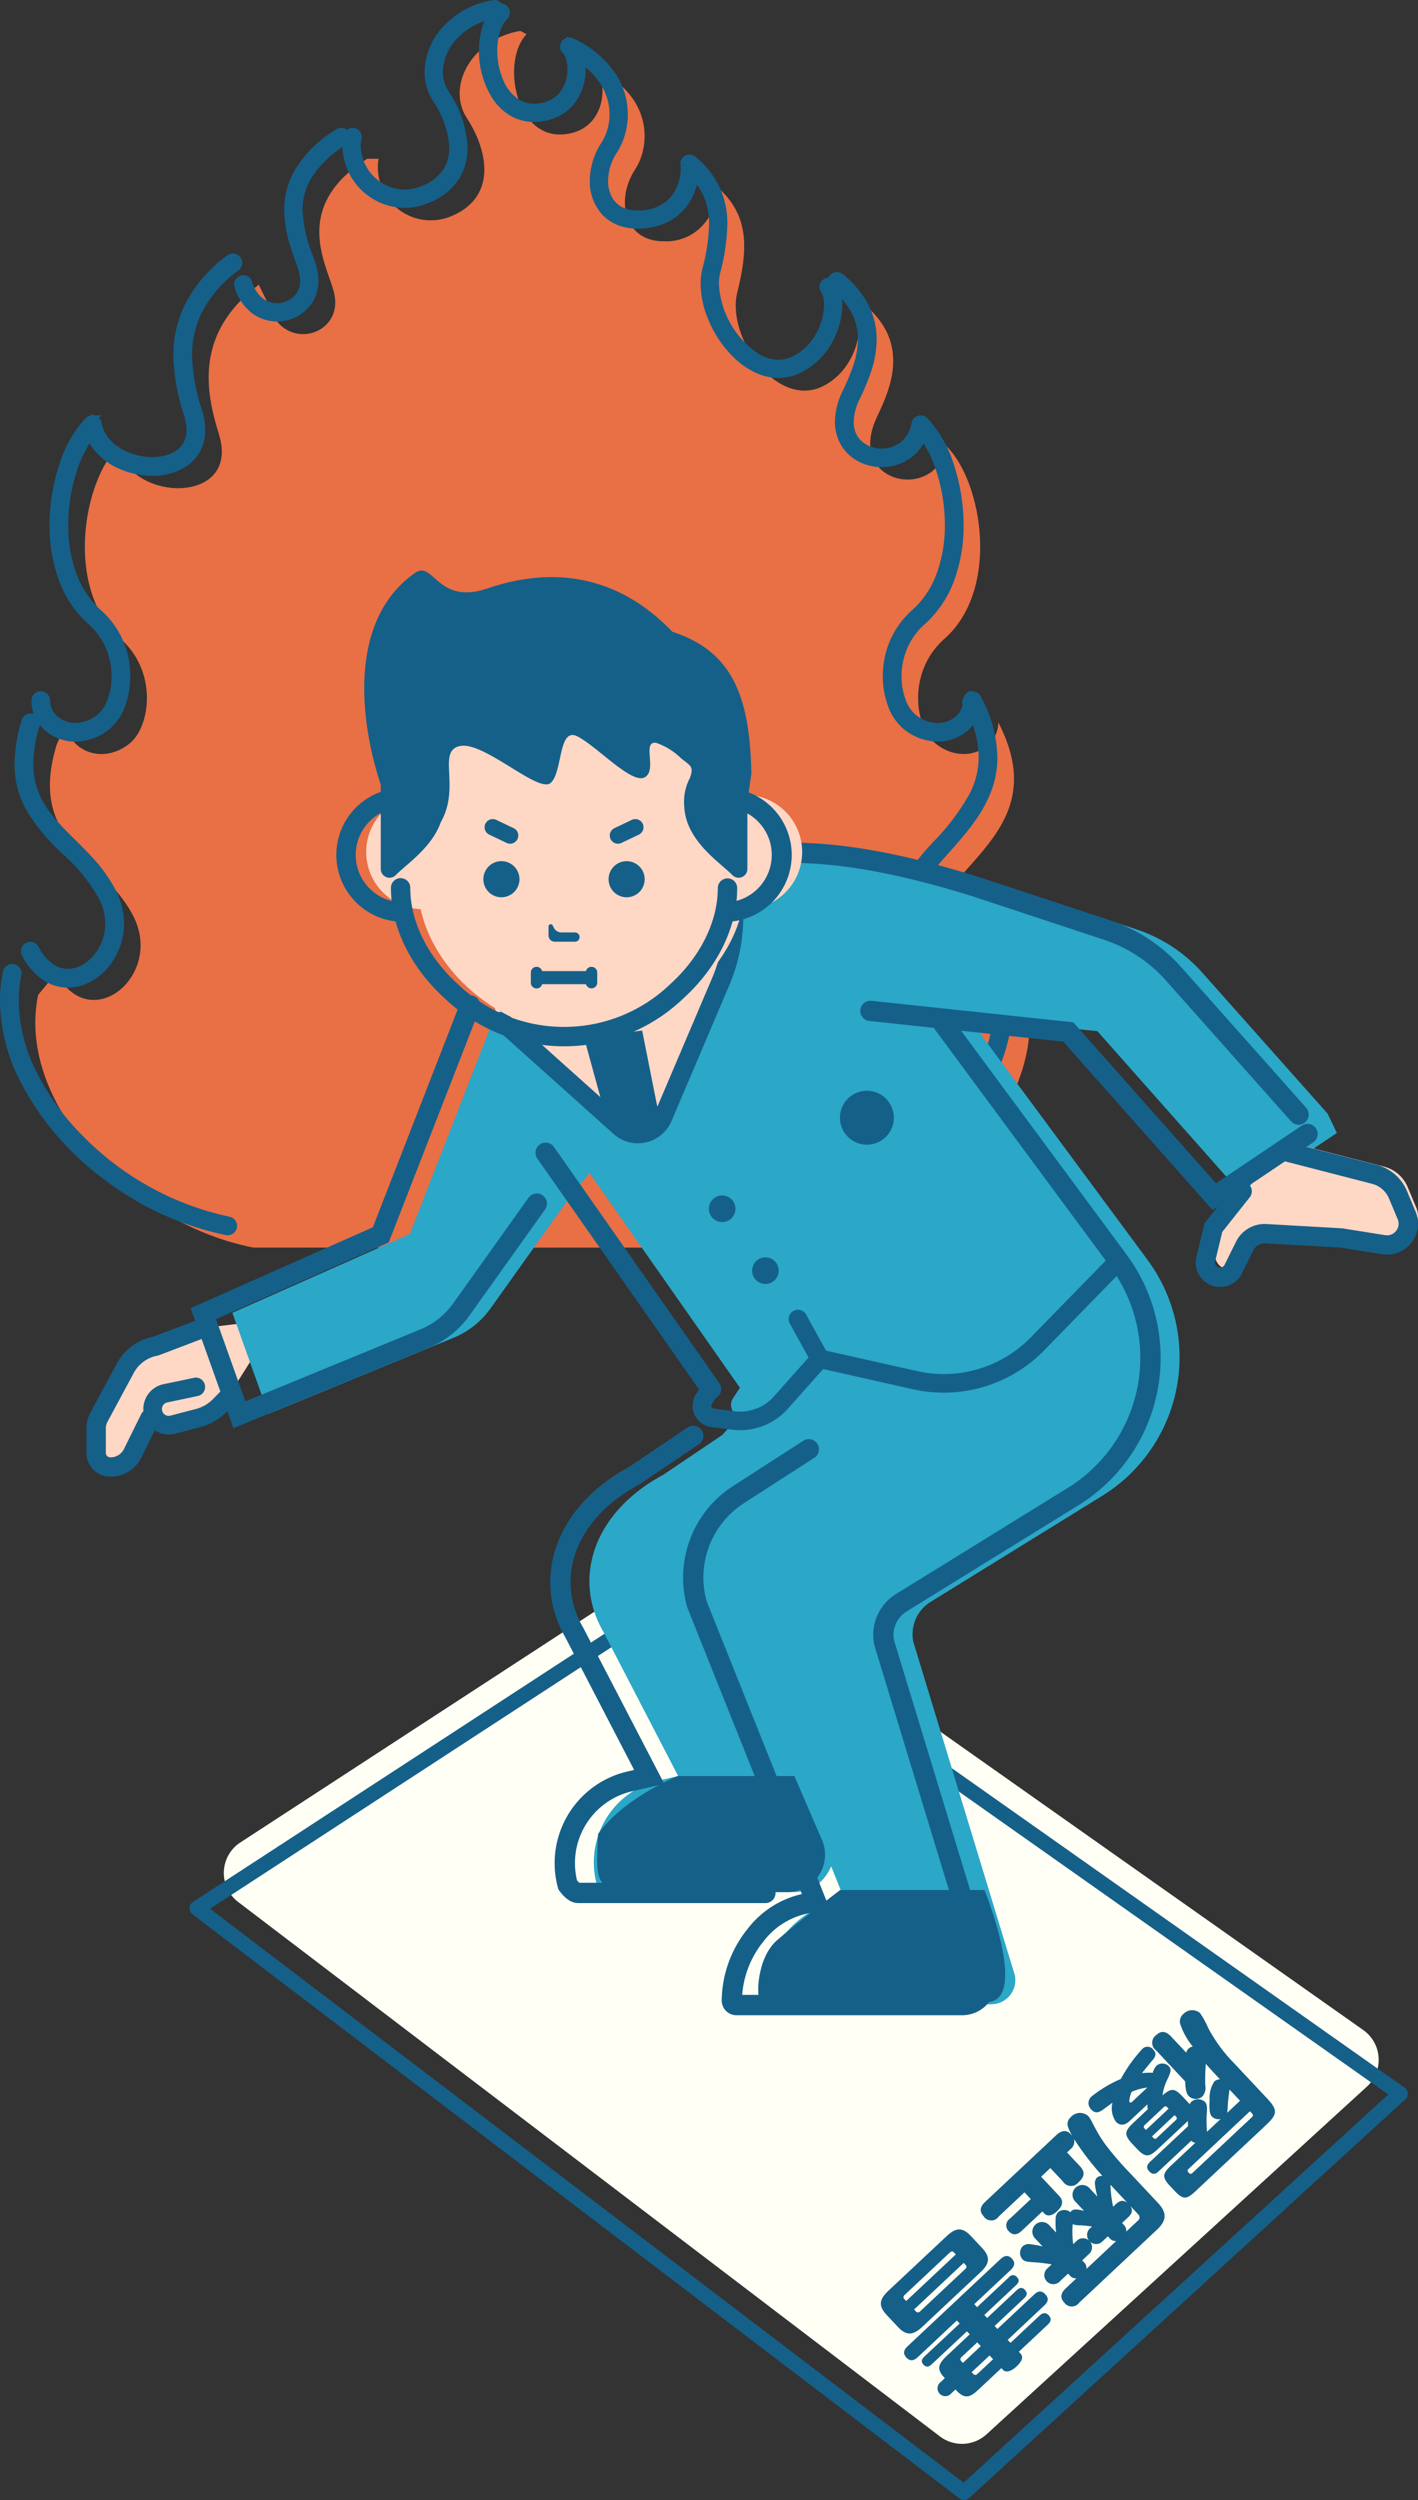 <svg xmlns="http://www.w3.org/2000/svg" xmlns:xlink="http://www.w3.org/1999/xlink" width="188.564" height="332.323" viewBox="0 0 188.564 332.323">
  <rect x="0" y="0" width="188.564" height="332.323" fill="#333333" stroke="none"/>
  <defs>
    <clipPath id="clip-path">
      <rect id="長方形_362" data-name="長方形 362" width="177.064" height="256.482" fill="none"/>
    </clipPath>
  </defs>
  <g id="グループ_3138" data-name="グループ 3138" transform="translate(-127.5 -148.159)">
    <g id="グループ_2586" data-name="グループ 2586" transform="translate(128 148.667)">
      <path id="パス_1729" data-name="パス 1729" d="M108.012,166.639c16.163-3.129,31.636-19.123,28.638-33.587l-.718-.94c-4.458,8.415-15.941-1.528-11.979-9.447s15.715-12.646,8.894-25.839c0,3.593-4.72,5.846-8.451,2.721-2.617-2.191-3.708-9.4,1.293-13.834,7.408-6.566,5.065-20.818.288-25.58-1.4,7.425-13.493,5.05-9.269-3.9,1.767-3.743,4.6-9.886-1.876-15.138l-1.1.724c1.525,2.161.233,8.251-4.358,10.386C103.263,55.05,96.7,45.534,98.132,39.7s1.7-10.386-2.894-14.253A6.6,6.6,0,0,1,88.3,32.869c-5.167-.006-6.426-5.446-3.722-9.593,1.989-3.051,2.437-9.622-5.34-13.394,1.718,1.618,1.616,8.2-4.11,8.77-6.576.65-8.387-9.855-5.005-13.3l-.838-.444c-6.4,1.076-9.883,7.314-7.091,11.616s3.955,10.326-1.847,12.907a7.034,7.034,0,0,1-9.907-7.529H48.933C38.7,28.359,43.648,36.1,44.513,39.7c1.4,5.805-6.774,7.978-8.608,1.786l-1.4-2.839c-8.9,6.743-6.842,14.814-5.284,19.928,2.883,9.463-11.988,8.988-13.384,1.563-4.776,4.762-7.12,19.014.289,25.58,5,4.433,3.909,11.643,1.293,13.834-3.732,3.124-8.451.871-8.451-2.721L7.642,99.75c-4,13.059,6.259,15,10.221,22.916s-5.827,15.875-10.284,7.461l-2.413,2.926c-3,14.464,12.475,30.458,28.638,33.587" transform="translate(-0.594 -1.307)" fill="#e96f45"/>
      <path id="パス_1743" data-name="パス 1743" d="M29.9,598.84h0a39.079,39.079,0,0,1-19.668-10.8,33.441,33.441,0,0,1-6.365-8.779,21.947,21.947,0,0,1-2.377-9.588,17.386,17.386,0,0,1,.36-3.543.745.745,0,0,0-1.459-.3A18.869,18.869,0,0,0,0,569.678a23.429,23.429,0,0,0,2.528,10.241,37.351,37.351,0,0,0,11.1,13.058,39.459,39.459,0,0,0,15.99,7.325.745.745,0,1,0,.284-1.462Z" transform="translate(0 -437.124)" fill="#156089" stroke="#156089" stroke-width="1"/>
      <path id="パス_1744" data-name="パス 1744" d="M14.931,436.246a23.6,23.6,0,0,1,4.846,6.053,7.69,7.69,0,0,1,.845,3.457,7.06,7.06,0,0,1-1.733,4.645,5.919,5.919,0,0,1-1.764,1.385,4.4,4.4,0,0,1-1.975.492,3.937,3.937,0,0,1-2.244-.713,6.734,6.734,0,0,1-2.087-2.487.745.745,0,0,0-1.317.7h0a8.207,8.207,0,0,0,2.566,3.021,5.434,5.434,0,0,0,3.082.971,5.89,5.89,0,0,0,2.645-.651,7.721,7.721,0,0,0,3.08-2.914,8.587,8.587,0,0,0,1.238-4.447,9.181,9.181,0,0,0-1-4.123,19.61,19.61,0,0,0-3.266-4.536c-1.841-1.984-3.82-3.681-5.3-5.606a12.3,12.3,0,0,1-1.8-3.115,10.707,10.707,0,0,1-.692-3.891,17.844,17.844,0,0,1,.877-5.217.745.745,0,0,0-1.425-.436,19.3,19.3,0,0,0-.943,5.653,12.051,12.051,0,0,0,1.354,5.675A25.293,25.293,0,0,0,14.931,436.246Z" transform="translate(-6.627 -323.494)" fill="#156089" stroke="#156089" stroke-width="1"/>
      <path id="パス_1745" data-name="パス 1745" d="M20.054,211.186a5.621,5.621,0,0,0,3.747,1.39,6.707,6.707,0,0,0,4.311-1.655,6.568,6.568,0,0,0,1.808-2.728,10.877,10.877,0,0,0,.669-3.814,11.462,11.462,0,0,0-.858-4.37,11,11,0,0,0-2.9-4.049,12.579,12.579,0,0,1-3.441-5.222,19.113,19.113,0,0,1-1.054-6.456,23.786,23.786,0,0,1,1.22-7.5,15.861,15.861,0,0,1,2.179-4.341,6.656,6.656,0,0,0,.756,1.318,8.272,8.272,0,0,0,3.356,2.6,10.417,10.417,0,0,0,4.154.875,7.506,7.506,0,0,0,4.491-1.332,5.013,5.013,0,0,0,1.5-1.776,5.5,5.5,0,0,0,.556-2.489,8.548,8.548,0,0,0-.4-2.485,25.307,25.307,0,0,1-1.346-7.367,13.249,13.249,0,0,1,1.3-5.867,16.456,16.456,0,0,1,5.063-5.884.745.745,0,1,0-.9-1.187,17.932,17.932,0,0,0-5.5,6.421,14.734,14.734,0,0,0-1.453,6.516,26.711,26.711,0,0,0,1.41,7.8,7.077,7.077,0,0,1,.337,2.052,4.014,4.014,0,0,1-.4,1.823,3.761,3.761,0,0,1-1.8,1.7,6.662,6.662,0,0,1-2.854.589,8.763,8.763,0,0,1-4.614-1.315,6.3,6.3,0,0,1-1.7-1.556,5.051,5.051,0,0,1-.91-2.08v0a.737.737,0,0,0-.042-.142c-.008-.02-.02-.038-.03-.057a.678.678,0,0,0-.038-.072.756.756,0,0,0-.093-.114h0c-.01-.01-.021-.016-.031-.025a.771.771,0,0,0-.08-.066c-.021-.014-.044-.025-.067-.037s-.039-.023-.061-.032a.75.75,0,0,0-.073-.024c-.022-.007-.043-.015-.065-.019s-.052-.006-.078-.009-.044-.006-.066-.006a.749.749,0,0,0-.121.01l-.023,0h0a.745.745,0,0,0-.143.042c-.02.008-.037.02-.056.029a.588.588,0,0,0-.187.132h0a15.352,15.352,0,0,0-3.378,5.9,25.262,25.262,0,0,0-1.3,7.975,20.59,20.59,0,0,0,1.142,6.962,14.065,14.065,0,0,0,3.854,5.83,9.512,9.512,0,0,1,2.507,3.5,9.971,9.971,0,0,1,.745,3.8,9.4,9.4,0,0,1-.573,3.288,5.122,5.122,0,0,1-1.371,2.113,5.216,5.216,0,0,1-3.355,1.307,4.133,4.133,0,0,1-2.755-1.012,3.242,3.242,0,0,1-1.119-2.446.745.745,0,0,0-1.49,0h0A4.737,4.737,0,0,0,20.054,211.186Z" transform="translate(-14.26 -114.996)" fill="#156089" stroke="#156089" stroke-width="1"/>
      <path id="パス_1746" data-name="パス 1746" d="M287.987,128.107a.744.744,0,0,0-1.376-.543h0a5.656,5.656,0,0,1-1.876,2.174,3.913,3.913,0,0,1-2.161.631,5.594,5.594,0,0,1-2.56-.683,9.164,9.164,0,0,1-3.375-3.166,8.6,8.6,0,0,1-1.422-4.589,6.931,6.931,0,0,1,.74-3.132,21.917,21.917,0,0,1,2.928-4.225c1.735-2.06,3.741-4.084,5.341-6.383a16.84,16.84,0,0,0,1.995-3.7,12.29,12.29,0,0,0,.795-4.347,17.092,17.092,0,0,0-2.169-7.855c-.007-.012-.015-.023-.023-.035a.743.743,0,0,0-.042-.065c-.015-.02-.03-.039-.047-.057s-.031-.033-.048-.049-.038-.033-.058-.048-.037-.026-.056-.038a.731.731,0,0,0-.065-.035c-.021-.01-.042-.019-.064-.027a.716.716,0,0,0-.072-.022c-.022-.006-.043-.01-.066-.014a.717.717,0,0,0-.083-.008c-.013,0-.025,0-.038,0l-.025,0a.688.688,0,0,0-.084.009c-.022,0-.044.007-.066.012s-.046.014-.07.022a.7.7,0,0,0-.073.029c-.009,0-.017.006-.026.01s-.022.015-.034.022-.044.027-.065.042-.038.03-.057.047-.033.031-.049.048a.75.75,0,0,0-.048.059c-.014.018-.026.036-.038.056s-.025.043-.035.065-.019.042-.027.064a.718.718,0,0,0-.022.072c-.006.022-.01.043-.014.066a.783.783,0,0,0-.008.083c0,.013,0,.025,0,.038h0a3.243,3.243,0,0,1-1.119,2.446,4.134,4.134,0,0,1-2.755,1.012,5.212,5.212,0,0,1-3.354-1.307,5.123,5.123,0,0,1-1.372-2.113,9.393,9.393,0,0,1-.573-3.288,9.967,9.967,0,0,1,.745-3.8,9.5,9.5,0,0,1,2.508-3.5,14.065,14.065,0,0,0,3.854-5.83,20.6,20.6,0,0,0,1.142-6.962,25.262,25.262,0,0,0-1.3-7.975,15.358,15.358,0,0,0-3.377-5.9l0,0a.751.751,0,0,0-.113-.092.739.739,0,0,0-.114-.06l-.015-.008a.735.735,0,0,0-.144-.042h-.009a.754.754,0,0,0-.136-.012c-.021,0-.041,0-.061.006a.783.783,0,0,0-.083.01c-.022,0-.042.012-.062.019s-.051.014-.076.024-.038.02-.057.03a.734.734,0,0,0-.07.039.748.748,0,0,0-.074.06c-.012.011-.026.019-.037.031l0,0a.743.743,0,0,0-.092.113.728.728,0,0,0-.062.118l-.006.011a.743.743,0,0,0-.042.144h0a4.594,4.594,0,0,1-1.671,2.886,4.542,4.542,0,0,1-2.78.921,4.5,4.5,0,0,1-2.942-1.051,3.653,3.653,0,0,1-.933-1.249,4.191,4.191,0,0,1-.357-1.749,7.554,7.554,0,0,1,.82-3.2,31.914,31.914,0,0,0,1.463-3.486,13.493,13.493,0,0,0,.769-4.282A9.49,9.49,0,0,0,270,40.4a12.078,12.078,0,0,0-3.366-4.079.743.743,0,0,0-1.2.687.716.716,0,0,0-.951,1.027,2.434,2.434,0,0,1,.347.808,4.864,4.864,0,0,1,.132,1.175,8.616,8.616,0,0,1-1.126,4.074,7.678,7.678,0,0,1-3.427,3.267,4.683,4.683,0,0,1-2,.45,5.825,5.825,0,0,1-3.057-.956,12.435,12.435,0,0,1-5.368-9.623,6.567,6.567,0,0,1,.178-1.564,27.154,27.154,0,0,0,.944-6.335,11.055,11.055,0,0,0-.908-4.586,11.36,11.36,0,0,0-3.165-4.051c-.008-.007-.017-.011-.024-.017s-.039-.028-.06-.041a.685.685,0,0,0-.06-.034.645.645,0,0,0-.062-.026c-.023-.009-.045-.017-.068-.023s-.043-.01-.064-.013-.048-.008-.073-.01-.042,0-.063,0a.658.658,0,0,0-.079.005l-.027,0c-.012,0-.022.007-.033.009a.69.69,0,0,0-.077.021c-.021.007-.04.015-.06.023a.687.687,0,0,0-.066.033c-.02.012-.039.024-.058.037s-.037.027-.054.043a.7.7,0,0,0-.054.052c-.009.009-.019.016-.027.026s-.01.016-.016.024a.708.708,0,0,0-.042.061c-.012.02-.024.039-.034.06s-.018.041-.026.062-.017.045-.023.068-.009.043-.013.064-.008.049-.01.073,0,.042,0,.063a.656.656,0,0,0,.005.079c0,.009,0,.018,0,.027a3.521,3.521,0,0,1,.041.572,6.616,6.616,0,0,1-.269,1.8,5.875,5.875,0,0,1-1.771,2.853,6.231,6.231,0,0,1-4.219,1.369h-.012a5.084,5.084,0,0,1-1.958-.359,3.7,3.7,0,0,1-1.811-1.581,4.949,4.949,0,0,1-.622-2.5,7.518,7.518,0,0,1,1.269-4.047,8.9,8.9,0,0,0,1.353-4.784,9.324,9.324,0,0,0-1.544-5.131,13.125,13.125,0,0,0-5.438-4.514c-.01,0-.021-.007-.031-.011A.746.746,0,0,0,230.789,5c-.022-.007-.044-.013-.065-.017a.683.683,0,0,0-.068-.01c-.024,0-.048,0-.071,0s-.044,0-.066,0-.047,0-.071.009-.043.01-.065.016-.045.013-.066.022a.645.645,0,0,0-.061.028.694.694,0,0,0-.063.036c-.018.012-.035.024-.052.037a.739.739,0,0,0-.061.053c-.007.007-.016.012-.023.02s-.013.017-.02.026a.672.672,0,0,0-.047.061.658.658,0,0,0-.039.063c-.005.01-.013.019-.018.029s-.007.02-.011.03a.729.729,0,0,0-.026.072c-.007.022-.013.043-.017.065s-.008.045-.01.068,0,.048,0,.071,0,.044,0,.065,0,.047.009.071.01.044.016.065.013.044.022.066.018.041.028.061a.663.663,0,0,0,.036.063c.012.018.024.035.038.052a.68.68,0,0,0,.052.06c.007.007.013.016.02.024a2.243,2.243,0,0,1,.519.93,5.161,5.161,0,0,1,.228,1.563,5.5,5.5,0,0,1-1,3.231,4.239,4.239,0,0,1-1.346,1.189,5.281,5.281,0,0,1-2.092.623c-.174.017-.343.025-.507.025a4.251,4.251,0,0,1-2.275-.634,6.13,6.13,0,0,1-2.3-2.861,10.435,10.435,0,0,1-.809-4.053,8.813,8.813,0,0,1,.381-2.645,4.778,4.778,0,0,1,1.08-1.915.715.715,0,0,0-.679-1.2A.716.716,0,0,0,220.506,0a10.979,10.979,0,0,0-6.27,3.306,8.527,8.527,0,0,0-2.392,5.715,6.724,6.724,0,0,0,1.089,3.691,12.418,12.418,0,0,1,2.189,6.422,5.691,5.691,0,0,1-.833,3.092,6.315,6.315,0,0,1-2.893,2.35,6.722,6.722,0,0,1-2.741.608,6.427,6.427,0,0,1-6.3-6.21,5.065,5.065,0,0,1,.123-1.115.717.717,0,0,0-1.4-.315h0a6.5,6.5,0,0,0-.158,1.43,7.858,7.858,0,0,0,7.732,7.643,8.157,8.157,0,0,0,3.324-.732,7.749,7.749,0,0,0,3.522-2.894,7.123,7.123,0,0,0,1.054-3.856,13.8,13.8,0,0,0-2.42-7.2,5.287,5.287,0,0,1-.858-2.911,7.1,7.1,0,0,1,2.01-4.742,9.488,9.488,0,0,1,5-2.771,6.9,6.9,0,0,0-.758,1.624,10.237,10.237,0,0,0-.449,3.08,11.266,11.266,0,0,0,1.653,5.99,6.862,6.862,0,0,0,2.132,2.143,5.694,5.694,0,0,0,3.028.847q.317,0,.645-.032h0a6.718,6.718,0,0,0,2.653-.8,5.775,5.775,0,0,0,2.382-2.559,7.2,7.2,0,0,0,.693-3.11,6.963,6.963,0,0,0-.124-1.3,10.47,10.47,0,0,1,2.985,2.934,7.886,7.886,0,0,1,1.31,4.348,7.489,7.489,0,0,1-1.121,4,8.94,8.94,0,0,0-1.5,4.829,6.037,6.037,0,0,0,1.465,4.1,5.152,5.152,0,0,0,1.852,1.3,6.521,6.521,0,0,0,2.507.469h.022a8.4,8.4,0,0,0,3.779-.813,6.769,6.769,0,0,0,3.114-3.216,8.287,8.287,0,0,0,.72-2.451,9.1,9.1,0,0,1,1.619,2.426,9.626,9.626,0,0,1,.783,4,25.8,25.8,0,0,1-.9,5.994,8,8,0,0,0-.22,1.9,11.875,11.875,0,0,0,.805,4.121,14.6,14.6,0,0,0,3.582,5.439,10,10,0,0,0,2.558,1.769,6.857,6.857,0,0,0,2.914.683,6.128,6.128,0,0,0,2.6-.584,9.11,9.11,0,0,0,4.073-3.866,10.032,10.032,0,0,0,1.309-4.774,6.27,6.27,0,0,0-.175-1.524,4.248,4.248,0,0,0-.3-.833,10.43,10.43,0,0,1,2.747,3.387,7.994,7.994,0,0,1,.8,3.539,12.031,12.031,0,0,1-.692,3.808,30.548,30.548,0,0,1-1.4,3.324,9.024,9.024,0,0,0-.963,3.834,5.677,5.677,0,0,0,.49,2.364,5.234,5.234,0,0,0,2.18,2.375,6.137,6.137,0,0,0,3.052.8,6.029,6.029,0,0,0,3.692-1.232,5.824,5.824,0,0,0,1.812-2.41,15.894,15.894,0,0,1,2.171,4.332,23.789,23.789,0,0,1,1.22,7.5,19.118,19.118,0,0,1-1.054,6.456,12.575,12.575,0,0,1-3.441,5.222,11,11,0,0,0-2.9,4.049,11.457,11.457,0,0,0-.858,4.37,10.879,10.879,0,0,0,.67,3.815,6.57,6.57,0,0,0,1.808,2.728,6.707,6.707,0,0,0,4.311,1.655,5.623,5.623,0,0,0,3.747-1.39,4.875,4.875,0,0,0,1.065-1.362,14.068,14.068,0,0,1,1.147,5.319,11.117,11.117,0,0,1-1.2,4.988,30.029,30.029,0,0,1-4.751,6.4,31.94,31.94,0,0,0-4.947,6.606,8.418,8.418,0,0,0-.9,3.8,9.625,9.625,0,0,0,.778,3.726,11.157,11.157,0,0,0,3.338,4.388,7.812,7.812,0,0,0,4.731,1.814,5.414,5.414,0,0,0,2.97-.87,6.562,6.562,0,0,0,1.762-1.723,17.5,17.5,0,0,1,.312,3.28,21.946,21.946,0,0,1-2.377,9.588,35.879,35.879,0,0,1-10.658,12.523,37.982,37.982,0,0,1-15.375,7.051.745.745,0,1,0,.284,1.462h0a40.553,40.553,0,0,0,20.442-11.208,34.938,34.938,0,0,0,6.647-9.175,23.429,23.429,0,0,0,2.528-10.241,18.926,18.926,0,0,0-.39-3.846A.749.749,0,0,0,287.987,128.107Z" transform="translate(-155.383 0.007)" fill="#156089" stroke="#156089" stroke-width="1"/>
      <path id="パス_1747" data-name="パス 1747" d="M137.431,95.477h0a6.1,6.1,0,0,0,2.1,3.2,5.055,5.055,0,0,0,3.074,1.034,5.12,5.12,0,0,0,3.443-1.318,4.716,4.716,0,0,0,1.131-1.566,5.021,5.021,0,0,0,.424-2.054,6.229,6.229,0,0,0-.179-1.457c-.122-.507-.307-1.051-.512-1.641a18.933,18.933,0,0,1-1.423-6.24,8.686,8.686,0,0,1,1.215-4.5,14.088,14.088,0,0,1,4.827-4.635.716.716,0,1,0-.764-1.211,15.5,15.5,0,0,0-5.3,5.121,10.132,10.132,0,0,0-1.412,5.227,15.888,15.888,0,0,0,.845,4.781c.222.7.456,1.352.658,1.931s.373,1.091.472,1.5a4.8,4.8,0,0,1,.139,1.122,3.59,3.59,0,0,1-.3,1.472,3.336,3.336,0,0,1-1.324,1.493,3.741,3.741,0,0,1-1.941.541,3.618,3.618,0,0,1-2.205-.741,4.671,4.671,0,0,1-1.594-2.472.717.717,0,0,0-1.375.407Z" transform="translate(-106.259 -57.985)" fill="#156089" stroke="#156089" stroke-width="1"/>
    </g>
    <g id="グループ_2667" data-name="グループ 2667" transform="translate(139 224)">
      <g id="グループ_2666" data-name="グループ 2666" clip-path="url(#clip-path)">
        <path id="パス_2891" data-name="パス 2891" d="M170.257,201.545l-50.568,46.209a4.845,4.845,0,0,1-6.2.278L20.173,176.989a4.844,4.844,0,0,1,.29-7.913l56.489-36.8a4.843,4.843,0,0,1,5.436.1l87.393,61.635a4.844,4.844,0,0,1,.476,7.535" fill="#fffff5"/>
        <path id="パス_2892" data-name="パス 2892" d="M174.7,202.482l-58,53-102-77.655,65-42.345Z" fill="none" stroke="#156089" stroke-linecap="round" stroke-linejoin="round" stroke-width="2"/>
        <path id="パス_2893" data-name="パス 2893" d="M8.414,112.745l-2.289,4.624a3.226,3.226,0,0,1-2.893,1.8H3.153A1.864,1.864,0,0,1,1.289,117.3v-3.278a3.108,3.108,0,0,1,.373-1.477l3.5-6.5a5.773,5.773,0,0,1,4.033-2.943l6.349-2.412,9.829-1.186-6.606,10.418s-1.815,2.727-3.888,2.727a6.507,6.507,0,0,0-3.393.888Z" fill="#ffd7c5"/>
        <path id="パス_2894" data-name="パス 2894" d="M141.1,91.649l-27.7,3.074L99.938,116.705l-9.378,6.046a13.1,13.1,0,0,0-5.5,14.591l15.833,39.567-.363.031c-6.128.511-10.841,6.877-10.841,13.032a.618.618,0,0,0,.618.618h30a3.215,3.215,0,0,0,3.146-3.858l-13.5-44.318a5.055,5.055,0,0,1,2.258-5.291L135.236,122.9a21.693,21.693,0,0,0,6.779-29.92q-.431-.683-.91-1.331" fill="#2ba7c8"/>
        <path id="パス_2895" data-name="パス 2895" d="M94.153,175.675H69.246c-.654,0-1.4-1.072-1.4-1.072a11.164,11.164,0,0,1,7.9-13.668c.124-.033.249-.064.374-.093l2.563-.59-9.958-19.2c-4.013-6.881-1.532-15.721,7.973-20.851l7.85-5.291L103.08,94.717l14.27,20.193L99.934,167.959s.094,7.521-5.781,7.716" fill="#2ba7c8"/>
        <path id="パス_2896" data-name="パス 2896" d="M54.861,57.757,43,88.195,19.4,98.672l4.8,13.439,24.69-10.153A11.29,11.29,0,0,0,53.72,98.1L63.732,84.068l3.16-3.977,20,28.541-.919,1.4a1.614,1.614,0,0,0,1.147,2.484l2.767.35a7.246,7.246,0,0,0,6.321-2.371l5.191-5.828,12.646,2.845a17.433,17.433,0,0,0,16.3-4.834L141.11,91.65,117.349,59.521l17.077,1.709,19.407,21.894,12.441-8.364-1.237-2.569L148.4,53.477a20.31,20.31,0,0,0-8.809-5.791l-17.655-5.831c-11.172-3.473-19.07-4.651-30.924-3.417Z" fill="#2ba7c8"/>
        <path id="パス_2897" data-name="パス 2897" d="M85.543,41.081s.627,9.277-1.194,13.556L76.661,72.7a3.618,3.618,0,0,1-5.741,1.278L55.2,59.889c-3.358-4.076,2.5-9.931,7.828-11.837s20.409-9.278,22.518-6.971" fill="#ffd7c5"/>
        <path id="パス_2898" data-name="パス 2898" d="M161.226,76.324,172.6,79.255a4.663,4.663,0,0,1,3.092,2.7L176.84,84.7a2.83,2.83,0,0,1-3.051,3.891l-5.658-.9-10.015-.56A2.952,2.952,0,0,0,155.3,88.77l-1.523,3.071a1.954,1.954,0,0,1-3.649-1.331l1.016-4.2,3.825-4.819-.164-1.674Z" fill="#ffd7c5"/>
        <path id="パス_2899" data-name="パス 2899" d="M112.4,60.436,136.153,92.56A20.337,20.337,0,0,1,131.891,121c-.407.3-.825.587-1.254.856l.009-.005-23.025,14.222-.01.007a6.4,6.4,0,0,0-2.861,6.7l.013.063,13.524,44.378,1.29-.394-1.321.27a1.859,1.859,0,0,1-1.824,2.238h-30v.733h.731a.732.732,0,0,0-.73-.733h0v.733h.731a12.753,12.753,0,0,1,2.826-7.789,9.907,9.907,0,0,1,6.779-3.9l.364-.031,1.817-.153L82.438,136.941l-1.252.5,1.3-.369a11.747,11.747,0,0,1,4.933-13.088l9.378-6.046a1.35,1.35,0,0,0-1.46-2.271l-9.378,6.047a14.445,14.445,0,0,0-6.067,16.1l.019.068L95.77,177.514l1.252-.5-.113-1.344-.363.031a12.584,12.584,0,0,0-8.657,4.9,15.429,15.429,0,0,0-3.419,9.478,1.964,1.964,0,0,0,1.964,1.967h30a4.556,4.556,0,0,0,4.466-5.477l-.013-.062-13.523-44.378-1.29.393,1.321-.27a3.7,3.7,0,0,1,1.655-3.878l-.009.006,23.021-14.22.01-.006A23.039,23.039,0,0,0,139.3,92.383c-.307-.487-.633-.966-.977-1.429L114.57,58.829a1.35,1.35,0,0,0-2.169,1.607" fill="#156089"/>
        <path id="パス_2900" data-name="パス 2900" d="M79.938,113.908,72.089,119.2l.753,1.119-.64-1.188c-6.937,3.729-10.531,9.538-10.526,15.356a14.567,14.567,0,0,0,2.029,7.366l1.164-.68-1.2.622,9.159,17.644-.865.2a12.5,12.5,0,0,0-9.391,14.978c.034.149.071.3.111.448l.06.225.134.194a5.713,5.713,0,0,0,.606.721,3.933,3.933,0,0,0,.692.561,2.274,2.274,0,0,0,1.2.37H90.285a1.35,1.35,0,1,0,0-2.7H65.38v.6l.2-.571-.2-.032v.6l.2-.572-.084.24.109-.229-.025-.009-.084.239.109-.228a1.719,1.719,0,0,1-.326-.3l-.145-.178-.036-.046-.006-.009-.4.286.406-.283-.4.286.406-.282-1.109.768,1.3-.348a9.8,9.8,0,0,1,6.927-12.012c.117-.033.234-.061.352-.089l4.261-.979L66.049,140.516l-.017-.029a11.86,11.86,0,0,1-1.66-6.007c0-4.672,2.837-9.576,9.109-12.979l.058-.032,7.9-5.326a1.349,1.349,0,0,0-1.455-2.271l-.05.034Z" fill="#156089"/>
        <path id="パス_2901" data-name="パス 2901" d="M59.949,78.164l21.966,31.353A1.349,1.349,0,1,0,84.144,108l-.021-.031L62.157,76.614a1.349,1.349,0,0,0-2.229,1.519l.021.031" fill="#156089"/>
        <path id="パス_2902" data-name="パス 2902" d="M49.738,57.376,38.083,87.3,13.85,98.055l5.691,15.952,26-10.689h.008A12.647,12.647,0,0,0,50.949,99L60.961,84.967A1.349,1.349,0,1,0,58.8,83.348l-.036.05L48.755,97.432a9.935,9.935,0,0,1-4.25,3.4L21.13,110.443l-3.9-10.927,22.961-10.2L52.249,58.359a1.349,1.349,0,1,0-2.491-1.035.6.6,0,0,0-.022.056Z" fill="#156089"/>
        <path id="パス_2903" data-name="パス 2903" d="M104.073,59.875,129.9,62.627l19.842,22.386,13.42-9.023a1.349,1.349,0,0,0-1.5-2.24L150.2,81.457l-18.971-21.4-26.869-2.866a1.35,1.35,0,0,0-.285,2.684Z" fill="#156089"/>
        <path id="パス_2904" data-name="パス 2904" d="M54.371,60.813,70.094,74.9a4.851,4.851,0,0,0,7.7-1.715l7.688-18.06A23.224,23.224,0,0,0,86.743,40.8a1.237,1.237,0,0,0-2.421.51c0,.016.007.032.011.047a20.744,20.744,0,0,1-1.127,12.792l-7.688,18.06a2.375,2.375,0,0,1-2.2,1.45,2.34,2.34,0,0,1-1.579-.609L56.016,58.968a1.237,1.237,0,0,0-1.65,1.844Z" fill="#156089"/>
        <path id="パス_2905" data-name="パス 2905" d="M92.86,38.869q.336,0,.677-.005c6,0,13.459,1.072,24.136,4.392l.4-1.289-.422,1.281,17.655,5.83a18.971,18.971,0,0,1,8.224,5.406L160.168,73.2a1.349,1.349,0,0,0,2.035-1.772l-.021-.023L145.543,52.689a21.668,21.668,0,0,0-9.393-6.174l-17.668-5.834h-.009c-10.853-3.376-18.6-4.514-24.936-4.513q-.362,0-.714.005a1.35,1.35,0,1,0,.037,2.7Z" fill="#156089"/>
        <path id="パス_2906" data-name="パス 2906" d="M152.678,81.719l-4,5.041L147.6,91.232a3.321,3.321,0,0,0-.094.775,3.245,3.245,0,0,0,3.235,3.235,3.3,3.3,0,0,0,.987-.153,3.242,3.242,0,0,0,1.923-1.651l1.523-3.071a1.67,1.67,0,0,1,1.494-.929h.108l9.937.557,5.591.89a4.117,4.117,0,0,0,4.439-5.662l-1.151-2.746a5.951,5.951,0,0,0-3.946-3.448h-.013L160.258,76.1a1.291,1.291,0,1,0-.642,2.5l11.371,2.931.321-1.248-.334,1.244a3.377,3.377,0,0,1,2.239,1.957l1.151,2.747a1.526,1.526,0,0,1,.124.6,1.549,1.549,0,0,1-.448,1.078,1.5,1.5,0,0,1-1.081.461l-.258-.021-5.723-.91L156.9,86.87h.009l-.246-.007a4.243,4.243,0,0,0-3.8,2.36l-1.523,3.071a.668.668,0,0,1-.4.338l-.211.035a.668.668,0,0,1-.463-.2.646.646,0,0,1-.2-.461l.021-.168.949-3.92,3.649-4.6a1.288,1.288,0,1,0-2.015-1.606Z" fill="#156089"/>
        <path id="パス_2907" data-name="パス 2907" d="M15.084,99.49,8.735,101.9l.457,1.2-.234-1.267a7.056,7.056,0,0,0-4.932,3.6l-3.5,6.5A4.4,4.4,0,0,0,0,114.025V117.3a3.155,3.155,0,0,0,3.152,3.154h.079a4.513,4.513,0,0,0,4.046-2.513l2.289-4.623a1.288,1.288,0,1,0-2.307-1.144L4.97,116.8a1.945,1.945,0,0,1-1.74,1.08H3.151a.581.581,0,0,1-.578-.578v-3.277a1.837,1.837,0,0,1,.218-.867l3.5-6.5a4.48,4.48,0,0,1,3.134-2.287l.114-.021L16,101.891a1.288,1.288,0,1,0-.913-2.409Z" fill="#156089"/>
        <path id="パス_2908" data-name="パス 2908" d="M14.281,107.315l-4.114.862-.019,0a3.383,3.383,0,0,0,.789,6.671,3.444,3.444,0,0,0,.857-.111l3.393-.889a7.391,7.391,0,0,0,3.418-1.991l1.591-1.631a1.237,1.237,0,0,0-1.77-1.729l-1.592,1.631a4.921,4.921,0,0,1-2.275,1.325l-3.392.887-.232.031a.9.9,0,0,1-.861-.633l-.043-.277a.907.907,0,0,1,.695-.88l-.29-1.2.254,1.212,4.1-.859a1.238,1.238,0,1,0-.506-2.424Z" fill="#156089"/>
        <path id="パス_2909" data-name="パス 2909" d="M136.353,90.895l-10.766,11.031a16.192,16.192,0,0,1-15.146,4.492l-13.355-3-5.675,6.373a6.011,6.011,0,0,1-4.489,2.013,6.146,6.146,0,0,1-.755-.047l-2.765-.35-.236-.125-.094-.252.062-.2.919-1.407a1.237,1.237,0,0,0-2.07-1.355l-.919,1.4a2.831,2.831,0,0,0-.466,1.556,2.876,2.876,0,0,0,.678,1.851,2.833,2.833,0,0,0,1.814.983l2.768.351a8.491,8.491,0,0,0,7.4-2.776l4.707-5.286,11.935,2.687a18.666,18.666,0,0,0,17.456-5.179l10.765-11.03a1.237,1.237,0,0,0-1.766-1.732Z" fill="#156089"/>
        <path id="パス_2910" data-name="パス 2910" d="M93.531,100.105l2.913,5.273a1.237,1.237,0,1,0,2.164-1.2l-2.913-5.272a1.237,1.237,0,1,0-2.165,1.2" fill="#156089"/>
        <path id="パス_2911" data-name="パス 2911" d="M100.228,175.4h19.19s6.041,14.919.223,14.919-29.378.618-30,0-.525-5.845,2.151-8.21,8.436-6.709,8.436-6.709" fill="#156089"/>
        <path id="パス_2912" data-name="パス 2912" d="M78.6,160.253H94.137l3.667,8.483a4.962,4.962,0,0,1-4.544,6.937H78.86c-11.533,0-11.172.208-10.828-7.709,3.312-4.761,10.572-7.711,10.572-7.711" fill="#156089"/>
        <path id="パス_2913" data-name="パス 2913" d="M86.3,84.842a1.768,1.768,0,1,1-1.768-1.77,1.77,1.77,0,0,1,1.768,1.77Z" fill="#156089"/>
        <path id="パス_2914" data-name="パス 2914" d="M92.052,93.064A1.768,1.768,0,1,1,90.284,91.3a1.768,1.768,0,0,1,1.768,1.768" fill="#156089"/>
        <path id="パス_2915" data-name="パス 2915" d="M66.179,62.141l2.4,8.743s3.2,5.987,5.641,3.9,1.639-3.739,1.639-3.739l-1.965-9.9Z" fill="#156089"/>
        <path id="パス_2916" data-name="パス 2916" d="M103.782,70.2a2.536,2.536,0,1,1-2.533,2.535,2.533,2.533,0,0,1,2.533-2.535" fill="#156089"/>
        <path id="パス_2917" data-name="パス 2917" d="M106.315,72.736h-1.051a1.482,1.482,0,1,1-1.482-1.483,1.483,1.483,0,0,1,1.482,1.483h2.1a3.585,3.585,0,1,0-3.585,3.588,3.586,3.586,0,0,0,3.585-3.588Z" fill="#156089"/>
        <path id="パス_2918" data-name="パス 2918" d="M87.562,29.811h0V27.564c0-10.119-10.547-19.779-21.736-19.779s-21.734,9.66-21.734,19.779v2.28a7.606,7.606,0,0,0,.351,15.17C46.358,53.867,55.836,61.57,65.827,61.57s19.463-7.7,21.382-16.547h.354a7.607,7.607,0,0,0,0-15.214Z" fill="#ffd7c5"/>
        <path id="パス_2919" data-name="パス 2919" d="M57.578,41.033h0a2.4,2.4,0,1,0-2.4,2.4,2.4,2.4,0,0,0,2.4-2.4" fill="#156089"/>
        <path id="パス_2920" data-name="パス 2920" d="M71.828,38.634a2.4,2.4,0,1,0,2.4,2.4,2.4,2.4,0,0,0-2.4-2.4" fill="#156089"/>
        <path id="パス_2921" data-name="パス 2921" d="M64.955,49.342a.616.616,0,1,0,0-1.233h-1.8a1.129,1.129,0,0,1-1-.615l-.161-.316a.291.291,0,0,0-.551.133v1.207a.826.826,0,0,0,.823.823Z" fill="#156089"/>
        <path id="パス_2922" data-name="パス 2922" d="M72.546,33.132,70.178,34.26a1.087,1.087,0,0,0,.934,1.962l2.368-1.128a1.087,1.087,0,0,0-.934-1.962" fill="#156089"/>
        <path id="パス_2923" data-name="パス 2923" d="M54.465,33.132l2.368,1.128a1.087,1.087,0,0,1-.934,1.962l-2.368-1.128a1.087,1.087,0,0,1,.934-1.962" fill="#156089"/>
        <path id="パス_2924" data-name="パス 2924" d="M67.153,55.54a.765.765,0,0,1-.734-.552H60.59a.763.763,0,0,1-1.5-.212V53.458a.763.763,0,0,1,1.5-.213h5.829a.763.763,0,0,1,1.5.213v1.321a.762.762,0,0,1-.765.761Z" fill="#156089"/>
        <path id="パス_2925" data-name="パス 2925" d="M87.872,30.73l.546-3.72C88.207,16.868,86,10.777,77.911,8.141,69.987-.117,60.925-.224,53.34,2.374c-6.715,2.3-7.181-3.788-9.647-2.06-9.383,6.57-7.009,20.859-4.559,28.142V39.669a1.164,1.164,0,0,0,1.993.821c1.431-1.459,4.8-3.668,5.984-7.024,2.684-4.721-.561-9.5,2.563-10.137,3.2-.651,10.459,6.366,12.067,4.894s.976-7.461,3.535-6.179,7.227,6.4,8.952,5.448-.412-4.8,1.512-4.59a8.822,8.822,0,0,1,3.281,2.015c1.3,1.075,1.794,1.075,1.218,2.664a6.814,6.814,0,0,0-.753,3.713c.173,4.608,4.687,7.44,6.407,9.194a1.164,1.164,0,0,0,1.992-.819V31.548c0-.273,0-.547-.013-.818" fill="#156089"/>
        <path id="パス_2926" data-name="パス 2926" d="M83.954,42.176c.008,4.6-2.426,9.247-6.251,12.732a20.377,20.377,0,0,1-28.393,0c-3.826-3.485-6.26-8.131-6.251-12.732a1.286,1.286,0,0,0-2.573,0c.008,5.519,2.848,10.762,7.093,14.637a22.944,22.944,0,0,0,31.861,0c4.245-3.874,7.084-9.118,7.092-14.637a1.289,1.289,0,0,0-2.577,0Z" fill="#156089"/>
        <path id="パス_2927" data-name="パス 2927" d="M42.12,44.12a6.318,6.318,0,0,1,0-12.636V28.906a8.894,8.894,0,1,0,0,17.789Z" fill="#156089"/>
        <path id="パス_2928" data-name="パス 2928" d="M84.889,46.7a8.894,8.894,0,1,0,0-17.789v2.579a6.318,6.318,0,0,1,0,12.635V46.7Z" fill="#156089"/>
        <path id="パス_2929" data-name="パス 2929" d="M150.82,205.836a1.248,1.248,0,0,1-1.165-.324c-.277-.3-.375-.843-.3-2.215a3.97,3.97,0,0,1,.622-2.444,1.121,1.121,0,0,1,.755-.291l-.25-.266c-.415-.443-1.288-1.374-1.633-1.8a26.645,26.645,0,0,0-.076,2.849,1.734,1.734,0,0,1-.378,1.492,1.344,1.344,0,0,1-1.818-.044c-.3-.324-.42-.772-.481-1.963l-3.852-4.106a1.245,1.245,0,0,1,.038-2.062c.694-.651,1.346-.43,1.942.205l2.022,2.156a1.062,1.062,0,0,1,.3-.534,1.034,1.034,0,0,1,.568-.283,9.356,9.356,0,0,1-1.679-3.033,1.275,1.275,0,0,1,.428-1.29,1.612,1.612,0,0,1,2.211-.13,10.571,10.571,0,0,1,1.07,1.94,19.688,19.688,0,0,0,3.416,4.679l4.419,4.712c1.44,1.536,1.422,2.107-.1,3.534l-9.407,8.824c-1.227,1.15-1.67,1.121-2.82-.1l-.5-.532c-1.135-1.211-1.121-1.669.09-2.8l3.205-3.006a.964.964,0,0,1-.535-.275l-4.328,4.058c-.442.416-.831.476-1.274,0-.429-.457-.3-.854.111-1.243l5.065-4.751a5.873,5.873,0,0,1-.019-.7L142.5,209.81c-1.24,1.163-1.714,1.162-2.89-.093l-.471-.5c-1.178-1.255-1.148-1.728.093-2.891l1.9-1.787a3.2,3.2,0,0,1-.052-.646l-2.333,2.188c-.576.54-1.257.762-1.865.112a3.151,3.151,0,0,1-.45-2.52c-.381.273-.791.575-1.115.822-.778.592-1.222.593-1.708.075a1.169,1.169,0,0,1,.174-1.828,16.711,16.711,0,0,1,3.767-2.228,19.513,19.513,0,0,1,2.82-3.95.954.954,0,0,1,1.475.034c.443.472.387.885-.059,1.387-.254.292-1.193,1.452-1.431,1.759a9.81,9.81,0,0,1,1.448-.055,2.03,2.03,0,0,1,.5-.942,1.184,1.184,0,0,1,1.644.1c.346.368.277.738-.259,1.825a6.856,6.856,0,0,0-.6,2.028c1.223-1.062,1.648-.934,2.743.233l.887.945a.9.9,0,0,1,.225-.352,1.371,1.371,0,0,1,1.79.043c.249.266.325.583.234,1.641a17.647,17.647,0,0,0,.04,2.321Zm-12.077-2.221c.084.089.185.049.377-.131l1.95-1.829a7.639,7.639,0,0,0-2.1.578c-.314.849-.342,1.264-.231,1.382m4.964.646a.283.283,0,0,0-.444,0l-2.54,2.383a.282.282,0,0,0-.028.442l.194.208,3.013-2.826Zm-2.015,3.889.194.208a.283.283,0,0,0,.444,0l2.54-2.382a.284.284,0,0,0,.029-.444l-.2-.208Zm4.876,4.311c-.178.166-.182.309-.03.472l.07.074c.152.162.295.166.472,0l7.887-7.4a.308.308,0,0,0,.017-.515l-.264-.281Zm5.19-8.17a7.081,7.081,0,0,1-.067.728l1.713-1.608-1.4-1.491c-.131.955-.21,1.641-.247,2.371" fill="#156089"/>
        <path id="パス_2930" data-name="パス 2930" d="M128.877,219.17a1.263,1.263,0,0,1,.375-.99,1.309,1.309,0,0,1,1.6.051.677.677,0,0,1,.12-.167c.31-.291.78-.234,1.677-.019l-1.247-1.329a1.3,1.3,0,0,1,1.89-1.772l1.136,1.211a9.987,9.987,0,0,1-.32-1.644,1.1,1.1,0,0,1,.258-.879.949.949,0,0,1,.737-.22,37.268,37.268,0,0,1-3.781-4.92,1.3,1.3,0,0,1-.459,1.345l-.473.444,1.69,1.8c.8.857.612,1.453-.186,2.2a1.252,1.252,0,0,1-2.029-.122l-1.691-1.8-1.225,1.149,2.41,2.57c.693.739.341,1.429-.309,2.039-.472.443-1.172.822-1.7.26l-.235-.25-2.778,2.6c-.546.513-1.123.638-1.677.046a1.072,1.072,0,0,1,.14-1.687l2.777-2.6-.845-.9L121.31,218.8a1.2,1.2,0,0,1-2.017-.051c-.638-.678-.4-1.315.2-1.883l9.481-8.893c.591-.554,1.286-.789,1.909-.125.084.089.138.176.222.266-.6-1.08-.974-1.809-.235-2.5a1.636,1.636,0,0,1,2.326-.184c.526.561.913,1.92,2.353,3.872a40.96,40.96,0,0,0,3.08,3.58l3.838,4.09c1.233,1.315,1.2,2.346-.115,3.579l-10.338,9.7a1.212,1.212,0,0,1-2.005-.037c-.636-.679-.373-1.315.218-1.869l1.418-1.33a1,1,0,0,1-.863-.358l-.249-.266-1.064,1a1.2,1.2,0,1,1-1.635-1.743l.518-.485a21.481,21.481,0,0,0-2.169-.27c-1.144-.065-1.443-.117-1.706-.4a1.278,1.278,0,0,1,.013-1.733,1.222,1.222,0,0,1,1.083-.266,10.565,10.565,0,0,1,1.58.294l-1.038-1.108a1.286,1.286,0,0,1,1.876-1.759l.955,1.019a9.761,9.761,0,0,1-.072-1.765m2.742,2.924a1.2,1.2,0,1,1,1.634,1.743l-.841.79.249.266a1.038,1.038,0,0,1,.316.87l3.958-3.712a.972.972,0,0,1-.849-.343l-.262-.281-.665.624a1.2,1.2,0,1,1-1.635-1.743l.192-.181a14.049,14.049,0,0,0-1.542-.163,2.678,2.678,0,0,1-1.026-.148,11.779,11.779,0,0,0,.072,2.652Zm5.258-4.931c.487-.457.937-.627,1.525-.209l-2.231-2.377a16.389,16.389,0,0,0,.351,2.919Zm2.938,2.187a.545.545,0,0,0,.027-.859l-1.024-1.093c.381.614.181,1.052-.307,1.509l-.8.748.264.281a1.014,1.014,0,0,1,.287.868Z" fill="#156089"/>
        <path id="パス_2931" data-name="パス 2931" d="M106.421,231.9c-1.191-1.271-.963-2.123.248-3.259l7.68-7.2c1.211-1.136,2.076-1.309,3.267-.038l1.468,1.565c1.192,1.271.978,2.138-.233,3.273l-7.68,7.2c-1.2,1.122-2.09,1.294-3.282.023Zm9.183-8.058-.236-.25a.336.336,0,0,0-.528-.032l-6.07,5.693a.337.337,0,0,0,0,.53l.235.25Zm-.621,18.488a1.037,1.037,0,1,1-1.413-1.506l.576-.54-.153-.163c-1.122-1.2-.466-1.976.509-2.891l2.953-2.77-.374-.4-4.7,4.4c-.355.333-.715.422-1.075.038s-.248-.738.106-1.071l4.7-4.4-.374-.4-5.169,4.848c-.5.47-1.008.641-1.535.08s-.325-1.057.177-1.527l12.3-11.539c.5-.471,1.023-.655,1.55-.093s.31,1.069-.192,1.541l-4.815,4.515.374.4,4.239-3.976a.662.662,0,0,1,1.074-.009c.361.384.235.724-.105,1.042l-4.239,3.976.374.4L123.7,228.6c.369-.347.731-.436,1.1-.037s.262.754-.107,1.1l-3.928,3.685.374.4,4.874-4.571c.5-.471.964-.6,1.491-.038.512.547.368,1.015-.134,1.485L122.5,235.2l.374.4,3.854-3.615c.4-.374.819-.49,1.235-.047s.272.854-.126,1.228l-3.855,3.616.222.236c.554.591-.085,1.3-.558,1.743-.531.5-1.318.9-1.761.432l-.222-.237-2.953,2.77c-1.108,1.039-1.838,1.475-3.029.2l-.125-.133ZM110.29,231.41a.347.347,0,0,0,.529.032l6.071-5.694a.337.337,0,0,0,0-.529l-.236-.251-6.6,6.191Zm8.634,4.619-.471-.5-2.1,1.966a.35.35,0,0,0-.017.543l.208.222Zm-1.006,3.691a.351.351,0,0,0,.543.018l2.1-1.967-.47-.5L117.71,239.5Z" fill="#156089"/>
      </g>
    </g>
  </g>
</svg>
